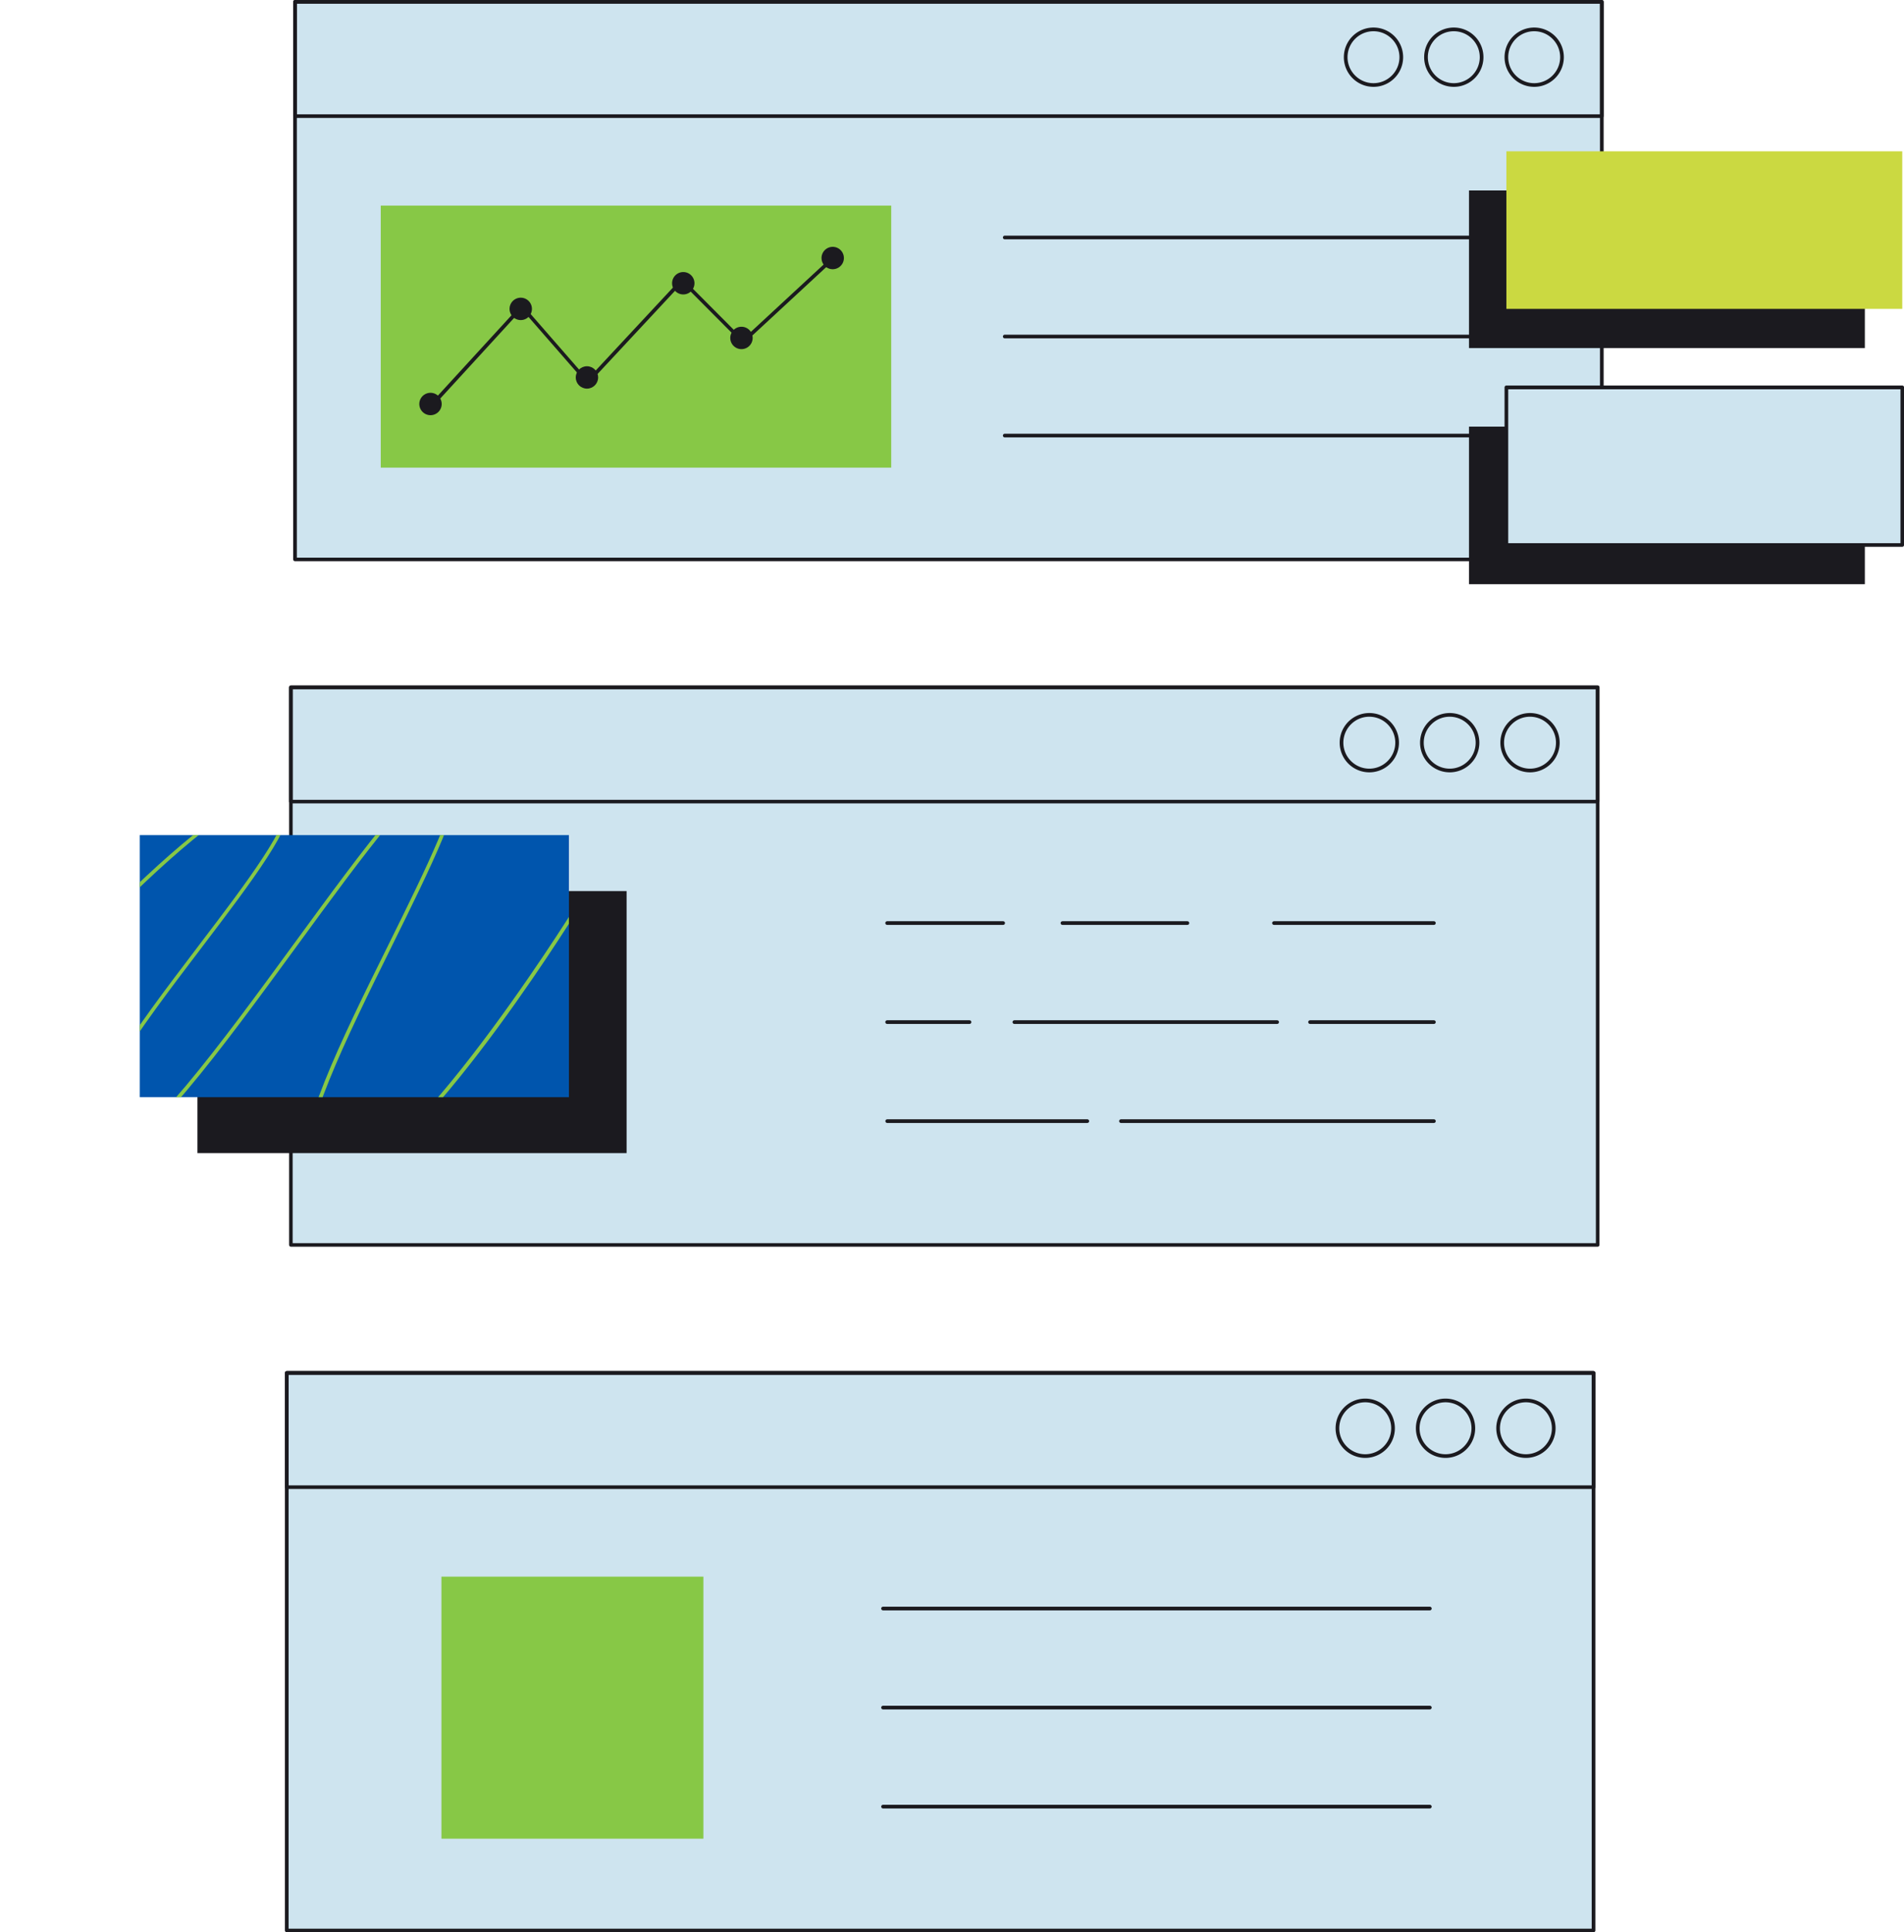 <svg id="Layer_2" data-name="Layer 2" xmlns="http://www.w3.org/2000/svg" viewBox="0 0 228.08 231.4"><defs><clipPath id="clippath"><path style="fill:none" d="M16.74 100.01h51.41v31.38H16.74z"/></clipPath><style>.cls-1{fill:#cee4ef}.cls-3{fill:#87c846}.cls-4{fill:#1b1a1f}</style></defs><g id="Layer_1-2" data-name="Layer 1"><path class="cls-1" d="M34.35 164.41h156.54v66.77H34.35z"/><path class="cls-4" d="M190.89 231.4H34.35c-.12 0-.22-.1-.22-.22v-66.77c0-.12.1-.22.22-.22h156.54c.12 0 .22.1.22.22v66.77c0 .12-.1.22-.22.22Zm-156.32-.43h156.1v-66.34H34.57v66.34Z"/><path class="cls-4" d="M190.89 178.31H34.35c-.12 0-.22-.1-.22-.22v-13.68c0-.12.1-.22.22-.22h156.54c.12 0 .22.1.22.22v13.68c0 .12-.1.22-.22.22Zm-156.32-.43h156.1v-13.25H34.57v13.25Z"/><path class="cls-3" d="M52.88 188.81h31.38v31.38H52.88z"/><path class="cls-4" d="M171.28 192.85h-65.5c-.12 0-.22-.1-.22-.22s.1-.22.22-.22h65.5c.12 0 .22.1.22.22s-.1.22-.22.22ZM171.28 204.71h-65.5c-.12 0-.22-.1-.22-.22s.1-.22.22-.22h65.5c.12 0 .22.1.22.22s-.1.22-.22.22ZM171.28 216.57h-65.5c-.12 0-.22-.1-.22-.22s.1-.22.22-.22h65.5c.12 0 .22.1.22.22s-.1.22-.22.22ZM163.54 174.59a3.55 3.55 0 1 1 .002-7.102 3.55 3.55 0 0 1-.002 7.102Zm0-6.66c-1.72 0-3.11 1.4-3.11 3.11s1.4 3.11 3.11 3.11 3.11-1.4 3.11-3.11-1.4-3.11-3.11-3.11ZM173.16 174.59a3.55 3.55 0 1 1 .002-7.102 3.55 3.55 0 0 1-.002 7.102Zm0-6.66c-1.72 0-3.11 1.4-3.11 3.11s1.4 3.11 3.11 3.11 3.11-1.4 3.11-3.11-1.4-3.11-3.11-3.11ZM182.79 174.59a3.55 3.55 0 1 1 .002-7.102 3.55 3.55 0 0 1-.002 7.102Zm0-6.66c-1.72 0-3.11 1.4-3.11 3.11s1.4 3.11 3.11 3.11 3.11-1.4 3.11-3.11-1.4-3.11-3.11-3.11Z"/><path class="cls-1" d="M35.34.22h156.54v66.77H35.34z"/><path class="cls-4" d="M191.88 67.21H35.34c-.12 0-.22-.1-.22-.22V.22c0-.12.1-.22.22-.22h156.54c.12 0 .22.1.22.22v66.77c0 .12-.1.22-.22.22Zm-156.32-.43h156.1V.43H35.56v66.34Z"/><path class="cls-4" d="M191.88 14.12H35.34c-.12 0-.22-.1-.22-.22V.22c0-.12.1-.22.22-.22h156.54c.12 0 .22.1.22.22V13.9c0 .12-.1.22-.22.22Zm-156.32-.43h156.1V.43H35.56v13.25Z"/><path class="cls-3" d="M45.61 24.62h61.15V56H45.61z"/><path class="cls-4" d="M185.85 28.66h-65.49c-.12 0-.22-.1-.22-.22s.1-.22.22-.22h65.5c.12 0 .22.1.22.22s-.1.22-.22.22ZM185.85 40.52h-65.49c-.12 0-.22-.1-.22-.22s.1-.22.22-.22h65.5c.12 0 .22.1.22.22s-.1.22-.22.22ZM185.85 52.38h-65.49c-.12 0-.22-.1-.22-.22s.1-.22.22-.22h65.5c.12 0 .22.1.22.22s-.1.22-.22.22ZM51.95 48.47a.24.24 0 0 1-.15-.06c-.09-.08-.09-.22-.01-.31l10.56-11.52s.1-.07.16-.07.12.03.16.07l7.71 8.84 11.16-11.98s.1-.07.16-.07.12.02.16.06l7.15 7.18 10.6-9.81c.09-.08.23-.08.31.01.08.09.08.23-.01.31l-10.75 9.95c-.09.08-.22.08-.3 0l-7.14-7.17-11.17 11.99s-.1.07-.16.07-.12-.03-.16-.07l-7.71-8.84-10.39 11.34s-.1.07-.16.07Z"/><path class="cls-4" d="M52.91 48.38a1.34 1.34 0 1 1-2.68 0 1.34 1.34 0 0 1 2.68 0ZM63.72 36.99a1.34 1.34 0 1 1-2.68 0 1.34 1.34 0 0 1 2.68 0Z"/><circle class="cls-4" cx="70.31" cy="45.2" r="1.34"/><path class="cls-4" d="M83.19 33.92a1.34 1.34 0 1 1-2.68 0 1.34 1.34 0 0 1 2.68 0ZM90.16 40.47a1.34 1.34 0 1 1-2.68 0 1.34 1.34 0 0 1 2.68 0ZM101.09 30.9a1.34 1.34 0 1 1-2.68 0 1.34 1.34 0 0 1 2.68 0ZM175.97 22.81h47.42v18.87h-47.42z"/><path style="fill:#cbd941" d="M180.45 18.12h47.42v18.87h-47.42z"/><path class="cls-4" d="M175.97 51.09h47.42v18.87h-47.42z"/><path class="cls-1" d="M180.45 46.4h47.42v18.87h-47.42z"/><path class="cls-4" d="M227.87 65.48h-47.42c-.12 0-.22-.1-.22-.22V46.39c0-.12.1-.22.22-.22h47.42c.12 0 .22.1.22.22v18.87c0 .12-.1.22-.22.22Zm-47.2-.43h46.99V46.62h-46.99v18.43ZM164.53 10.4a3.55 3.55 0 1 1 .002-7.102 3.55 3.55 0 0 1-.002 7.102Zm0-6.66c-1.72 0-3.11 1.4-3.11 3.11s1.4 3.11 3.11 3.11 3.11-1.4 3.11-3.11-1.4-3.11-3.11-3.11ZM174.15 10.4a3.55 3.55 0 1 1 .002-7.102 3.55 3.55 0 0 1-.002 7.102Zm0-6.66c-1.72 0-3.11 1.4-3.11 3.11s1.4 3.11 3.11 3.11 3.11-1.4 3.11-3.11-1.4-3.11-3.11-3.11ZM183.78 10.4a3.55 3.55 0 1 1 .002-7.102 3.55 3.55 0 0 1-.002 7.102Zm0-6.66c-1.72 0-3.11 1.4-3.11 3.11s1.4 3.11 3.11 3.11 3.11-1.4 3.11-3.11-1.4-3.11-3.11-3.11Z"/><path class="cls-1" d="M34.85 82.31h156.54v66.77H34.85z"/><path class="cls-4" d="M191.38 149.3H34.85c-.12 0-.22-.1-.22-.22V82.31c0-.12.1-.22.22-.22h156.53c.12 0 .22.1.22.22v66.77c0 .12-.1.22-.22.22Zm-156.32-.43h156.11V82.53H35.06v66.34Z"/><path class="cls-4" d="M191.38 96.21H34.85c-.12 0-.22-.1-.22-.22V82.31c0-.12.1-.22.22-.22h156.53c.12 0 .22.1.22.22v13.68c0 .12-.1.22-.22.22Zm-156.32-.43h156.11V82.53H35.06v13.25ZM23.65 106.71h51.41v31.38H23.65zM171.77 110.76h-19.16c-.12 0-.22-.1-.22-.22s.1-.22.22-.22h19.16c.12 0 .22.1.22.22s-.1.22-.22.22ZM142.24 110.76h-14.97c-.12 0-.22-.1-.22-.22s.1-.22.22-.22h14.97c.12 0 .22.1.22.22s-.1.22-.22.22ZM120.17 110.76h-13.9c-.12 0-.22-.1-.22-.22s.1-.22.22-.22h13.9c.12 0 .22.1.22.22s-.1.22-.22.22ZM171.77 122.62h-14.84c-.12 0-.22-.1-.22-.22s.1-.22.22-.22h14.84c.12 0 .22.1.22.22s-.1.22-.22.22ZM152.99 122.62h-31.48c-.12 0-.22-.1-.22-.22s.1-.22.22-.22h31.48c.12 0 .22.1.22.22s-.1.22-.22.22ZM116.14 122.62h-9.87c-.12 0-.22-.1-.22-.22s.1-.22.22-.22h9.87c.12 0 .22.1.22.22s-.1.22-.22.22ZM171.77 134.48h-37.49c-.12 0-.22-.1-.22-.22s.1-.22.22-.22h37.49c.12 0 .22.1.22.22s-.1.22-.22.22ZM130.25 134.48h-23.97c-.12 0-.22-.1-.22-.22s.1-.22.22-.22h23.97c.12 0 .22.1.22.22s-.1.22-.22.22Z"/><g style="clip-path:url(#clippath)"><path style="fill:#0055ad" d="M16.74 100.01h51.41v31.38H16.74z"/><path class="cls-3" d="M39.3 142.02c-.42 0-.81-.06-1.18-.2-.65-.23-1.12-.69-1.39-1.37-1.67-4.14 4.15-15.91 9.79-27.29 4.54-9.18 8.83-17.85 7.87-20.19-.1-.25-.26-.41-.49-.49-2.5-.86-10.54 10.13-18.31 20.77-9.07 12.4-18.44 25.23-22.9 25.44-.64.03-1.18-.19-1.59-.66-3.32-3.73 4.86-14.48 12.76-24.87 5.72-7.52 11.13-14.63 10.44-17.13-.1-.35-.32-.59-.67-.74C27.07 92.65.6 123.24.33 123.55l-.33-.28C1.1 122 26.95 92.14 33.78 94.9c.48.2.8.54.93 1.02.74 2.7-4.48 9.56-10.52 17.51-7.44 9.77-15.86 20.85-12.78 24.32.33.37.74.54 1.25.51 4.26-.2 13.99-13.52 22.57-25.26 8.59-11.75 16-21.89 18.81-20.92.35.12.6.37.75.73 1.03 2.52-3.1 10.88-7.88 20.55-5.33 10.77-11.37 22.98-9.77 26.94.23.56.6.93 1.14 1.12 8.3 2.98 30.3-32.29 30.52-32.64l.37.23c-.87 1.4-20.6 33.02-29.85 33.02Z"/></g><path class="cls-4" d="M164.03 92.49a3.55 3.55 0 1 1 .002-7.102 3.55 3.55 0 0 1-.002 7.102Zm0-6.66c-1.72 0-3.11 1.4-3.11 3.11s1.4 3.11 3.11 3.11 3.11-1.4 3.11-3.11-1.4-3.11-3.11-3.11ZM173.66 92.49a3.55 3.55 0 1 1 .002-7.102 3.55 3.55 0 0 1-.002 7.102Zm0-6.66c-1.72 0-3.11 1.4-3.11 3.11s1.4 3.11 3.11 3.11 3.11-1.4 3.11-3.11-1.4-3.11-3.11-3.11ZM183.28 92.49a3.55 3.55 0 1 1 .002-7.102 3.55 3.55 0 0 1-.002 7.102Zm0-6.66c-1.72 0-3.11 1.4-3.11 3.11s1.4 3.11 3.11 3.11 3.11-1.4 3.11-3.11-1.4-3.11-3.11-3.11Z"/></g></svg>